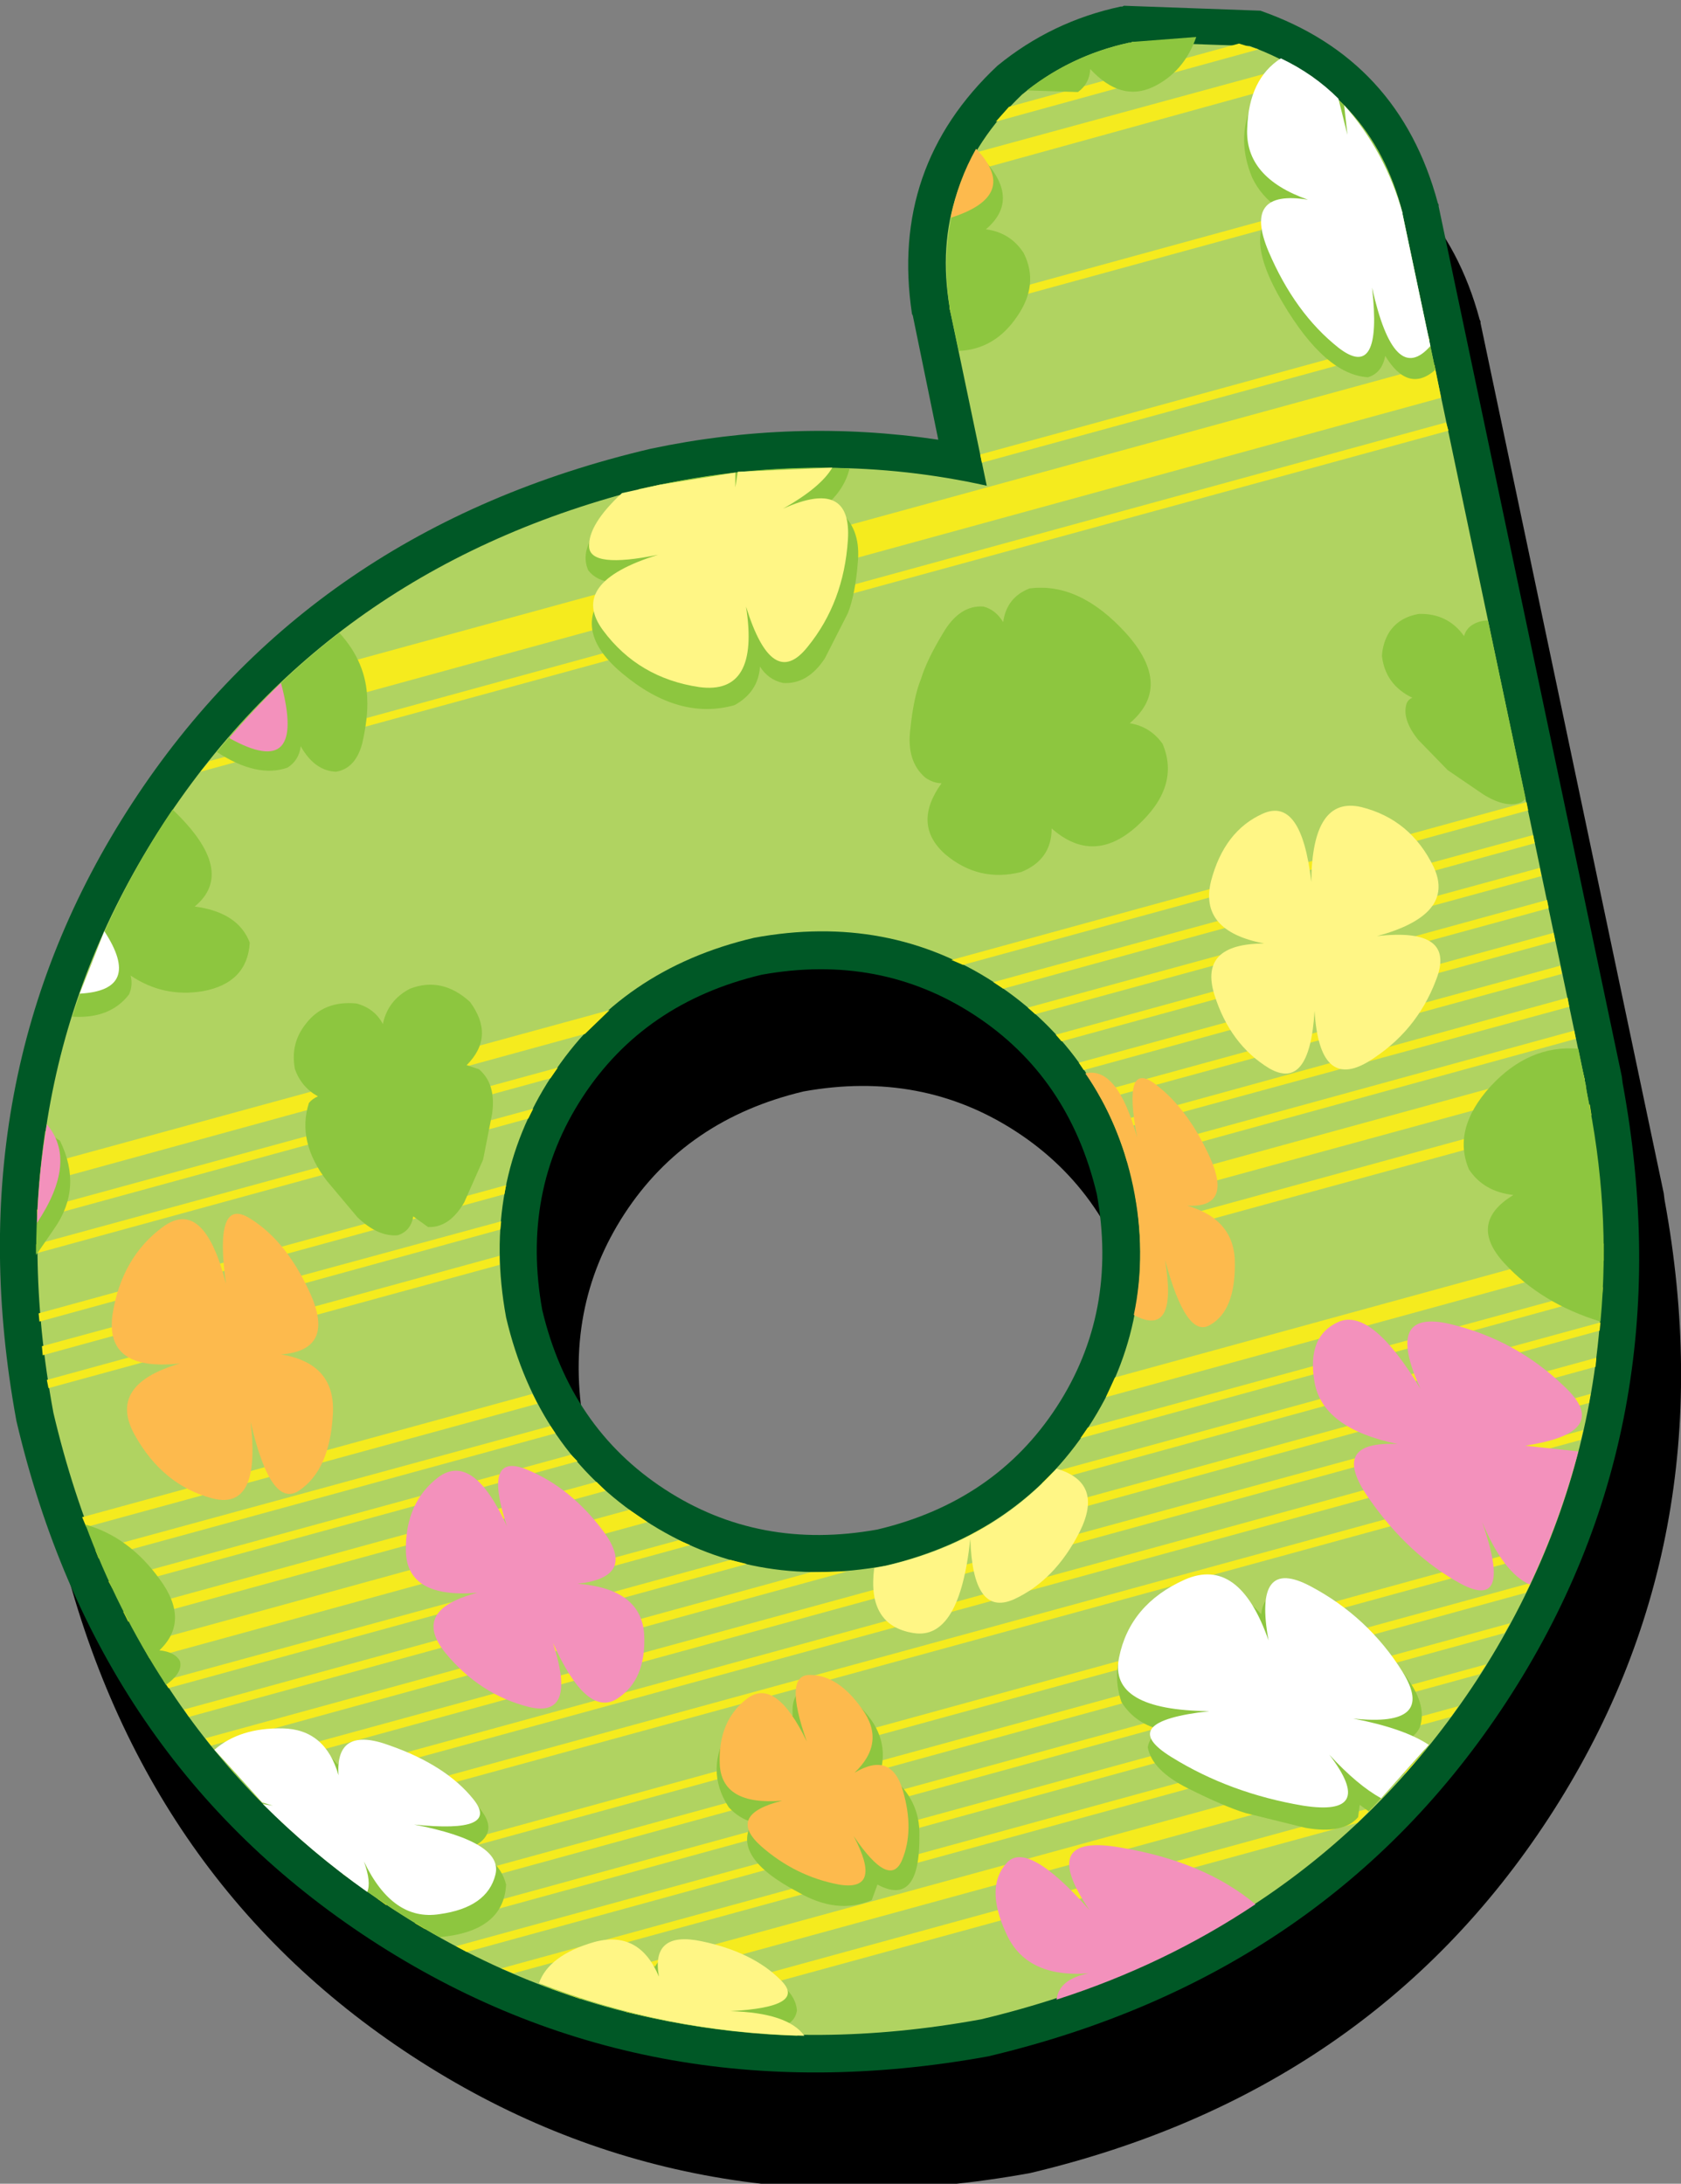 <svg width="102.3px" height="132.85px" viewBox="0 0 102.3 132.85" xmlns="http://www.w3.org/2000/svg" xmlns:xlink="http://www.w3.org/1999/xlink">
  <rect x="0" y="0" width="102.3" height="132.85" fill="#808080" stroke="none"/>
  <defs>
    <linearGradient gradientUnits="userSpaceOnUse" x1="-819.2" x2="819.2" spreadMethod="pad" gradientTransform="matrix(0 0.244 -0.244 0 52.4 532.4)" id="gradient0">
      <stop offset="0"/>
      <stop offset="1" stop-color="#005591"/>
    </linearGradient>
  </defs>
  <g>
    <path stroke="none" fill="url(#gradient0)" d="M79.25 7.75 Q87.7 10.7 90.05 19.45 L90.1 19.55 90.1 19.65 101.25 72.6 101.3 73 Q105.15 93.9 94.25 110.6 83.35 127.3 62.7 132.2 41.8 136 25.1 125.1 8.4 114.2 3.55 93.55 -0.3 72.65 10.6 55.95 21.5 39.25 42.15 34.4 50.9 32.55 59.65 33.85 L58.1 26.3 58.05 26.2 Q56.7 17.25 63.25 11.1 66.55 8.4 70.75 7.5 L70.85 7.5 70.95 7.45 79.25 7.75 M38 73.85 Q34.25 79.6 35.55 86.8 37.25 93.95 43 97.7 48.75 101.45 55.95 100.15 63.1 98.45 66.85 92.7 70.6 86.95 69.3 79.75 67.6 72.6 61.85 68.85 56.1 65.1 48.9 66.4 41.75 68.1 38 73.85"/>
    <path stroke="none" fill="#005826" d="M87.5 12.35 L87.55 12.45 87.55 12.55 98.7 65.5 98.75 65.9 Q102.6 86.8 91.7 103.5 80.8 120.2 60.15 125.1 39.25 128.9 22.55 118 5.85 107.1 1 86.45 -2.85 65.55 8.05 48.85 18.95 32.15 39.6 27.3 48.35 25.45 57.1 26.75 L55.55 19.2 55.5 19.1 Q54.15 10.15 60.7 4 64 1.3 68.2 0.4 L68.3 0.4 68.4 0.35 76.7 0.65 Q85.15 3.6 87.5 12.35 M40.45 90.6 Q46.2 94.35 53.4 93.05 60.55 91.35 64.3 85.6 68.05 79.85 66.75 72.65 65.05 65.5 59.3 61.75 53.55 58 46.35 59.3 39.2 61 35.45 66.75 31.7 72.5 33 79.7 34.7 86.85 40.45 90.6"/>
    <path stroke="none" fill="#b0d361" d="M85.35 12.95 L85.35 13 96.5 66 96.55 66.35 Q100.25 86.3 89.85 102.25 79.4 118.15 59.7 122.85 39.75 126.5 23.85 116.1 7.9 105.7 3.25 85.95 -0.45 66 9.95 50.1 20.4 34.15 40.1 29.5 50.4 27.4 60.05 29.55 L57.8 18.8 57.8 18.75 Q56.5 11.2 62.2 5.75 65.05 3.4 68.7 2.6 L68.8 2.6 68.9 2.55 76.05 2.8 Q83.5 5.55 85.35 12.95 M53.9 95.25 Q61.95 93.35 66.25 86.8 70.5 80.3 69 72.15 67.1 64.1 60.55 59.8 54.05 55.55 45.9 57.05 37.8 58.95 33.55 65.5 29.3 72 30.8 80.15 32.7 88.25 39.25 92.5 45.75 96.75 53.9 95.25"/>
    <path stroke="none" fill="#f5eb1e" d="M76.6 3 L60.6 7.4 61.4 6.5 75.4 2.65 76.05 2.85 76.6 3 M79.9 4.7 L58.7 10.55 59.3 9.3 78.75 4 79.9 4.7 M84.95 11.75 L57.9 19.15 57.8 18.8 57.8 18.65 84.8 11.25 84.95 11.75 M87 20.7 L59.75 28.15 59.65 27.65 86.85 20.2 87 20.7 M87.7 24.2 L14.5 44.25 17.3 41.35 87.3 22.2 87.7 24.2 M88.15 26.2 L12.2 46.95 12.75 46.3 88 25.7 88.15 26.2 M68.45 70.2 L95.8 62.7 95.9 63.2 68.6 70.7 68.45 70.2 M67.75 68.3 L95.4 60.7 95.5 61.25 67.95 68.75 67.75 68.3 M66.8 66.45 L94.95 58.75 95.05 59.25 67.05 66.9 66.8 66.45 M65.65 64.65 L94.55 56.75 94.65 57.25 65.95 65.1 65.65 64.65 M64.25 62.95 L94.15 54.75 94.25 55.25 64.6 63.35 64.25 62.95 M62.55 61.3 L93.7 52.8 93.8 53.3 63 61.7 62.55 61.3 M60.45 59.75 L93.3 50.8 93.4 51.3 61.05 60.15 60.45 59.75 M57.9 58.4 L92.9 48.8 93 49.3 58.6 58.7 57.9 58.4 M33.5 65.6 L2.25 74.15 2.25 73.6 33.95 64.95 33.5 65.6 M35.6 62.9 L2.4 72 2.5 70.9 37.1 61.45 35.6 62.9 M32.15 68.05 L2.2 76.25 2.2 75.7 32.45 67.45 32.15 68.05 M30.45 74.8 L2.6 82.45 2.55 81.9 30.5 74.3 30.45 74.8 M30.4 76.95 L2.95 84.45 2.85 83.95 30.4 76.4 30.4 76.95 M30.7 72.65 L2.4 80.4 2.35 79.9 30.8 72.1 30.7 72.65 M36.85 90.7 L7.8 98.65 7.5 98.05 36.3 90.15 36.85 90.7 M35.15 88.9 L6.85 96.65 6.6 96.2 34.75 88.5 35.15 88.9 M33.8 87.2 L6 94.8 5.8 94.3 33.5 86.75 33.8 87.2 M32.7 85.4 L5.25 92.9 5 92.3 32.4 84.8 32.7 85.4 M45.45 95.15 L11.5 104.45 11.2 104 44.45 94.9 45.45 95.15 M42 94 L10.25 102.7 9.95 102.25 41.3 93.7 42 94 M39.4 92.6 L9.1 100.9 8.6 100 38.3 91.85 39.4 92.6 M60.3 92.7 L97.15 82.6 97.1 83.15 58.4 93.75 60.3 92.7 M67.85 83.8 L97.6 75.65 97.6 76.7 67.3 85 67.85 83.8 M64.1 89.55 L97.4 80.45 97.35 80.95 63.4 90.25 64.1 89.55 M66.2 86.85 L97.55 78.3 97.5 78.8 65.75 87.5 66.2 86.85 M69.35 74.7 L96.75 67.2 96.85 67.85 69.4 75.35 69.35 74.7 M69 72.15 L96.2 64.7 96.45 65.7 69.15 73.15 69 72.15 M51.55 95.6 L12.85 106.2 12.5 105.75 49.35 95.65 51.55 95.6 M96.7 85.35 L14.3 107.9 13.9 107.45 96.8 84.8 96.7 85.35 M96.2 87.6 L15.85 109.55 15.45 109.15 96.35 87 96.2 87.6 M95.6 89.85 L17.55 111.2 17.1 110.8 95.75 89.3 95.6 89.85 M93.9 94.5 L21.35 114.35 20.85 114 94.15 93.9 93.9 94.5 M82.6 110.9 L39.45 122.7 38.1 122.4 83.55 109.95 82.6 110.9 M90.05 101.85 L28.4 118.75 27.75 118.4 90.45 101.25 90.05 101.85 M85.55 107.85 L35.3 121.6 33.6 121 86.75 106.45 85.55 107.85 M88.3 104.45 L31.25 120.05 30.5 119.75 88.75 103.8 88.3 104.45 M91.55 99.35 L25.85 117.35 25.25 117 91.9 98.75 91.55 99.35 M92.85 96.9 L23.5 115.9 22.95 115.5 93.15 96.3 92.85 96.9"/>
    <path stroke="none" fill="#8dc63f" d="M85.35 13 L87.35 22.5 Q85.7 23.95 84.3 21.65 84.1 22.7 83.25 22.95 80.65 22.8 78.05 18.4 75.45 14 77.8 12.65 76.75 11.95 76.2 10.8 75.25 8.5 76.15 6.45 77.05 4.35 78.7 3.95 83.8 7.05 85.35 12.95 L85.35 13 M70.15 5.3 Q68.2 6.2 66.35 4.2 66.3 5.1 65.6 5.6 L62.5 5.5 Q65.25 3.35 68.7 2.6 L68.8 2.6 68.9 2.55 72.8 2.25 Q72.05 4.4 70.15 5.3 M84.1 39.9 Q84.15 39.1 84.55 38.45 85.15 37.55 86.35 37.35 88.1 37.3 89.1 38.7 89.2 38.3 89.55 38.05 90 37.75 90.55 37.75 L92.85 48.6 92.6 48.8 Q91.7 49.2 90.3 48.35 L88.1 46.85 86.3 45 Q85.3 43.75 85.6 42.8 85.7 42.55 85.95 42.45 84.3 41.65 84.1 39.9 M57.8 18.75 Q57 13.65 59.35 9.2 62.35 11.95 60 13.95 61.5 14.15 62.3 15.4 63.25 17.3 61.9 19.25 60.55 21.25 58.35 21.35 L57.8 18.8 57.8 18.75 M36.55 32 Q37.8 30.5 38.75 29.85 L38.9 29.75 40.1 29.5 Q46 28.25 51.7 28.5 51.4 29.8 50.15 30.85 L51.25 31.25 Q52.4 32.3 52.2 34.25 52.05 36.15 51.6 37.3 L50.2 40.05 Q49.15 41.65 47.65 41.55 46.75 41.35 46.25 40.55 46.15 42.1 44.7 42.9 41.3 43.85 37.85 40.95 34.45 38.1 37.35 35.45 36.3 35.35 35.8 34.7 35.25 33.45 36.55 32 M57.4 38.5 Q58.4 36.8 59.85 36.9 60.6 37.1 61.05 37.85 61.25 36.35 62.65 35.8 65.7 35.4 68.55 38.55 71.4 41.75 68.75 44 70 44.2 70.75 45.25 71.85 47.85 69.2 50.25 66.55 52.65 64 50.4 64 52.3 62.15 53.05 59.55 53.7 57.5 51.95 55.5 50.15 57.3 47.65 56.8 47.65 56.3 47.3 55.15 46.3 55.4 44.35 55.6 42.4 56.05 41.3 56.4 40.15 57.4 38.5 M29.95 67.75 L29.4 70.55 28.25 73.15 Q27.35 74.7 26.05 74.65 L25.15 74 Q25 74.9 24.2 75.15 23 75.25 21.75 74.05 L19.9 71.85 Q18.05 69.45 18.8 67.1 19 66.85 19.35 66.7 18.35 66.15 17.95 65.05 17.65 63.5 18.6 62.3 19.7 60.85 21.7 61.05 22.8 61.35 23.3 62.3 23.6 60.85 24.95 60.15 26.9 59.4 28.6 60.95 30.15 63.05 28.4 64.8 L29.15 65.05 Q30.2 65.95 29.95 67.75 M96.05 63.8 L96.5 66 96.55 66.35 Q98.05 73.5 97.4 80.4 93.8 79.3 91.55 76.85 89.3 74.4 92.1 72.7 90.3 72.5 89.4 71.15 88.35 68.7 90.7 66.1 93.05 63.55 96.05 63.8 M83.55 99.6 Q84.6 100.55 85.7 102.2 86.85 103.8 86.4 105.1 86.1 105.7 85.45 105.9 L86.75 106.45 83.3 110.2 82.75 109.8 82.65 110.55 Q81.75 111.6 79.45 111.2 L75.8 110.3 Q74.5 109.9 72.3 108.8 70.1 107.7 69.85 106.3 69.95 105.6 70.75 105.25 69.1 104.9 68.25 103.55 67.15 100.3 70.5 97.65 73.85 95 76.75 98.2 76.85 97.25 77.65 96.85 79.05 96.4 80.8 97.5 L83.55 99.6 M54.2 108.05 Q56 109.5 55.95 111.65 56 116.05 53.4 114.65 L53.05 115.6 Q50.95 116.5 48.55 115.1 44.45 112.95 45.8 110.85 45 110.65 44.35 109.95 42.85 107.65 44.4 105.15 45.9 102.65 48.25 104.4 48.1 103.05 49.1 102.55 50.7 102.15 52.45 103.95 54.2 105.75 53.55 107.9 L54.2 108.05 M36.15 118.8 Q38.3 118.25 39.85 119.65 L40.2 119.15 Q42.2 118.1 44.7 119.2 L47.05 120.4 Q48.4 121.2 48.5 122.3 48.4 123.05 47.5 123.35 L48.55 123.85 Q40.4 123.6 32.95 120.75 34 119.35 36.15 118.8 M20.45 46.95 Q19.15 46.9 18.3 45.4 18.2 46.25 17.5 46.7 15.65 47.35 13.2 45.75 16.5 41.7 20.65 38.5 22.3 40.3 22.35 42.55 22.4 43.65 22.05 45.2 21.65 46.75 20.45 46.95 M11.85 55.15 Q14.5 55.5 15.2 57.35 15.05 59.8 12.35 60.3 9.95 60.7 7.95 59.35 8.1 59.95 7.85 60.5 6.7 62 4.4 61.85 6.55 55.1 10.5 49.25 14.45 53 11.85 55.15 M3.65 69.4 Q5.05 72.25 3.3 74.75 L2.2 76.35 Q2.2 72.55 2.75 68.8 L3.65 69.4 M9.7 96.05 Q11.6 98.6 9.7 100.4 10.65 100.5 10.95 101.05 11.15 101.75 10.1 102.5 7.15 98 5.2 92.75 7.85 93.5 9.7 96.05 M13.35 106.8 Q14.85 105.8 17.05 105.75 19.2 105.7 20.55 107.35 20.7 107.05 21 106.85 23.45 106.05 26.05 107.65 31.75 111 28.6 112.45 30.4 113.1 30.8 114.65 30.65 117.5 26.75 117.85 19.05 113.55 13.35 106.8"/>
    <path stroke="none" fill="#ffffff" d="M20.6 108 Q20.4 104.95 23.75 106.2 27.15 107.4 28.8 109.45 30.5 111.55 25.2 111 30.65 112.05 30.15 114.05 29.65 116.05 26.75 116.45 23.9 116.9 22.15 113.25 22.6 114.5 22.35 115.1 18.95 112.7 16 109.75 L16.6 109.85 15.95 109.65 13.05 106.45 Q14.6 105.1 17.2 105.15 19.8 105.2 20.6 108 M4.85 60.45 L6.35 56.65 Q8.7 60.25 4.85 60.45 M86.95 106.15 L84.05 109.4 Q82.6 108.6 80.9 106.75 83.8 110.55 79.3 109.85 74.85 109.1 71.3 106.9 67.8 104.75 73.6 104.1 67.45 104.05 68.1 100.85 68.75 97.6 72.1 96.1 75.4 94.65 77.2 99.8 76.25 94.65 79.75 96.5 83.25 98.35 85.35 101.7 87.45 105.1 82.35 104.55 85.45 105.15 86.95 106.15 M82 8.2 L81.8 6.4 Q84.3 9.2 85.35 12.95 L85.35 13 87.05 21.05 Q84.85 23.55 83.5 17.5 84.15 23.25 81.45 21.15 78.8 19.05 77.2 15.3 75.6 11.5 79.6 12.15 75.75 10.8 75.9 7.8 76 4.8 77.95 3.55 79.95 4.5 81.45 6 L82 8.2"/>
    <path stroke="none" fill="#fff685" d="M48.95 123.85 Q40.5 123.65 32.8 120.65 33.4 118.95 36.15 118.15 38.9 117.4 40.1 120.25 39.6 117.45 42.7 118.1 45.8 118.75 47.5 120.45 49.2 122.1 44.45 122.35 47.95 122.45 48.95 123.85 M87.25 52.75 Q88.6 55.65 83.8 56.95 88.65 56.4 87.4 59.6 86.2 62.8 83.25 64.6 80.3 66.35 80 61.5 79.7 66.4 77.25 65 74.85 63.55 73.9 60.5 72.95 57.4 76.95 57.4 72.95 56.65 73.7 53.6 74.5 50.55 76.85 49.5 79.2 48.45 79.8 53.65 79.85 48.4 82.85 49.1 85.85 49.85 87.25 52.75 M64.3 89.35 Q67.2 90.2 65.7 93.2 64.2 96.15 61.7 97.3 59.2 98.4 59.05 93.6 58.4 99.8 55.6 99.35 52.75 98.9 53.2 95.4 L53.95 95.25 Q60.25 93.8 64.3 89.35 M40.1 29.5 L44.75 28.75 44.75 29.65 44.9 28.7 50.65 28.45 Q49.95 29.65 47.65 30.95 51.85 29.05 51.6 32.85 51.35 36.65 49.15 39.35 47 42.05 45.4 36.9 46.25 42.3 42.55 41.8 38.85 41.25 36.7 38.35 34.55 35.45 40.05 33.75 35.9 34.6 35.85 33.25 35.8 31.9 37.85 30 L40.1 29.5"/>
    <path stroke="none" fill="#fdba4d" d="M9.9 74.65 Q12.4 72.8 13.75 78.1 13 72.7 15.25 74.15 17.5 75.55 18.95 78.85 20.35 82.15 17.1 82.4 20.5 82.95 20.25 86.15 20.05 89.4 18.25 90.65 16.5 91.9 15.25 86.5 15.9 91.95 12.9 91.15 9.9 90.35 8.2 87.3 6.5 84.25 10.95 82.95 6.35 83.45 6.85 79.95 7.4 76.5 9.9 74.65 M52.45 103.95 Q53.95 106 52 107.85 54.25 106.5 54.95 108.95 55.65 111.35 54.9 113.15 54.15 114.95 51.95 111.7 53.75 115.1 51.05 114.65 48.4 114.15 46.3 112.3 44.2 110.4 47.6 109.55 43.9 109.85 43.8 107.3 43.7 104.7 45.45 103.35 47.2 102 49.1 105.95 47.65 101.85 49.3 101.9 51 101.9 52.45 103.95 M66.05 65.3 Q68 64.85 69.2 69.2 68.3 64.45 70.3 65.95 72.3 67.45 73.65 70.45 75 73.5 72.25 73.35 75.2 74.2 75.15 76.95 75.15 79.75 73.65 80.6 72.2 81.5 70.9 76.65 71.7 81.45 69 80 69.8 76.2 68.95 72.15 68.15 68.35 66.05 65.3 M57.85 13.25 Q58.3 11 59.4 9.05 62.1 11.9 57.85 13.25"/>
    <path stroke="none" fill="#f391bc" d="M35.15 96.35 Q39 96.65 39.2 99.4 39.35 102.2 37.55 103.35 35.7 104.5 33.65 99.95 35.15 104.55 32.2 103.85 29.2 103.1 27.1 100.55 25 97.95 29.05 96.9 24.75 97.25 24.7 94.35 24.65 91.4 26.7 89.85 28.8 88.35 30.85 92.85 29.35 88.3 32.05 89.4 34.75 90.5 36.75 93.2 38.75 95.95 35.15 96.35 M85.05 87.85 Q80.5 86.9 80 84.1 79.5 81.25 81.5 80.4 83.5 79.6 86.45 84.5 84.2 79.6 88.25 80.55 92.25 81.5 95.2 84.35 98.2 87.15 92.8 87.95 L96.05 88.3 Q94.95 92.5 93.1 96.4 91.5 95.7 90.2 92.6 92.1 98.05 88.9 96.35 85.7 94.6 83.3 91.15 80.85 87.65 85.05 87.85 M61.2 117.55 Q59.95 114.8 61.25 113.35 62.5 111.9 66.3 116.2 63.1 111.5 68.2 112.4 73.3 113.25 76.4 115.85 70.85 119.55 64.3 121.65 64.45 120.4 66.25 120.05 62.4 120.35 61.2 117.55 M17.1 41.55 Q18.7 47.55 13.95 44.9 15.45 43.15 17.1 41.55 M2.85 68.4 Q4.75 70.65 2.25 74.4 2.35 71.35 2.85 68.4"/>
  </g>
</svg>
